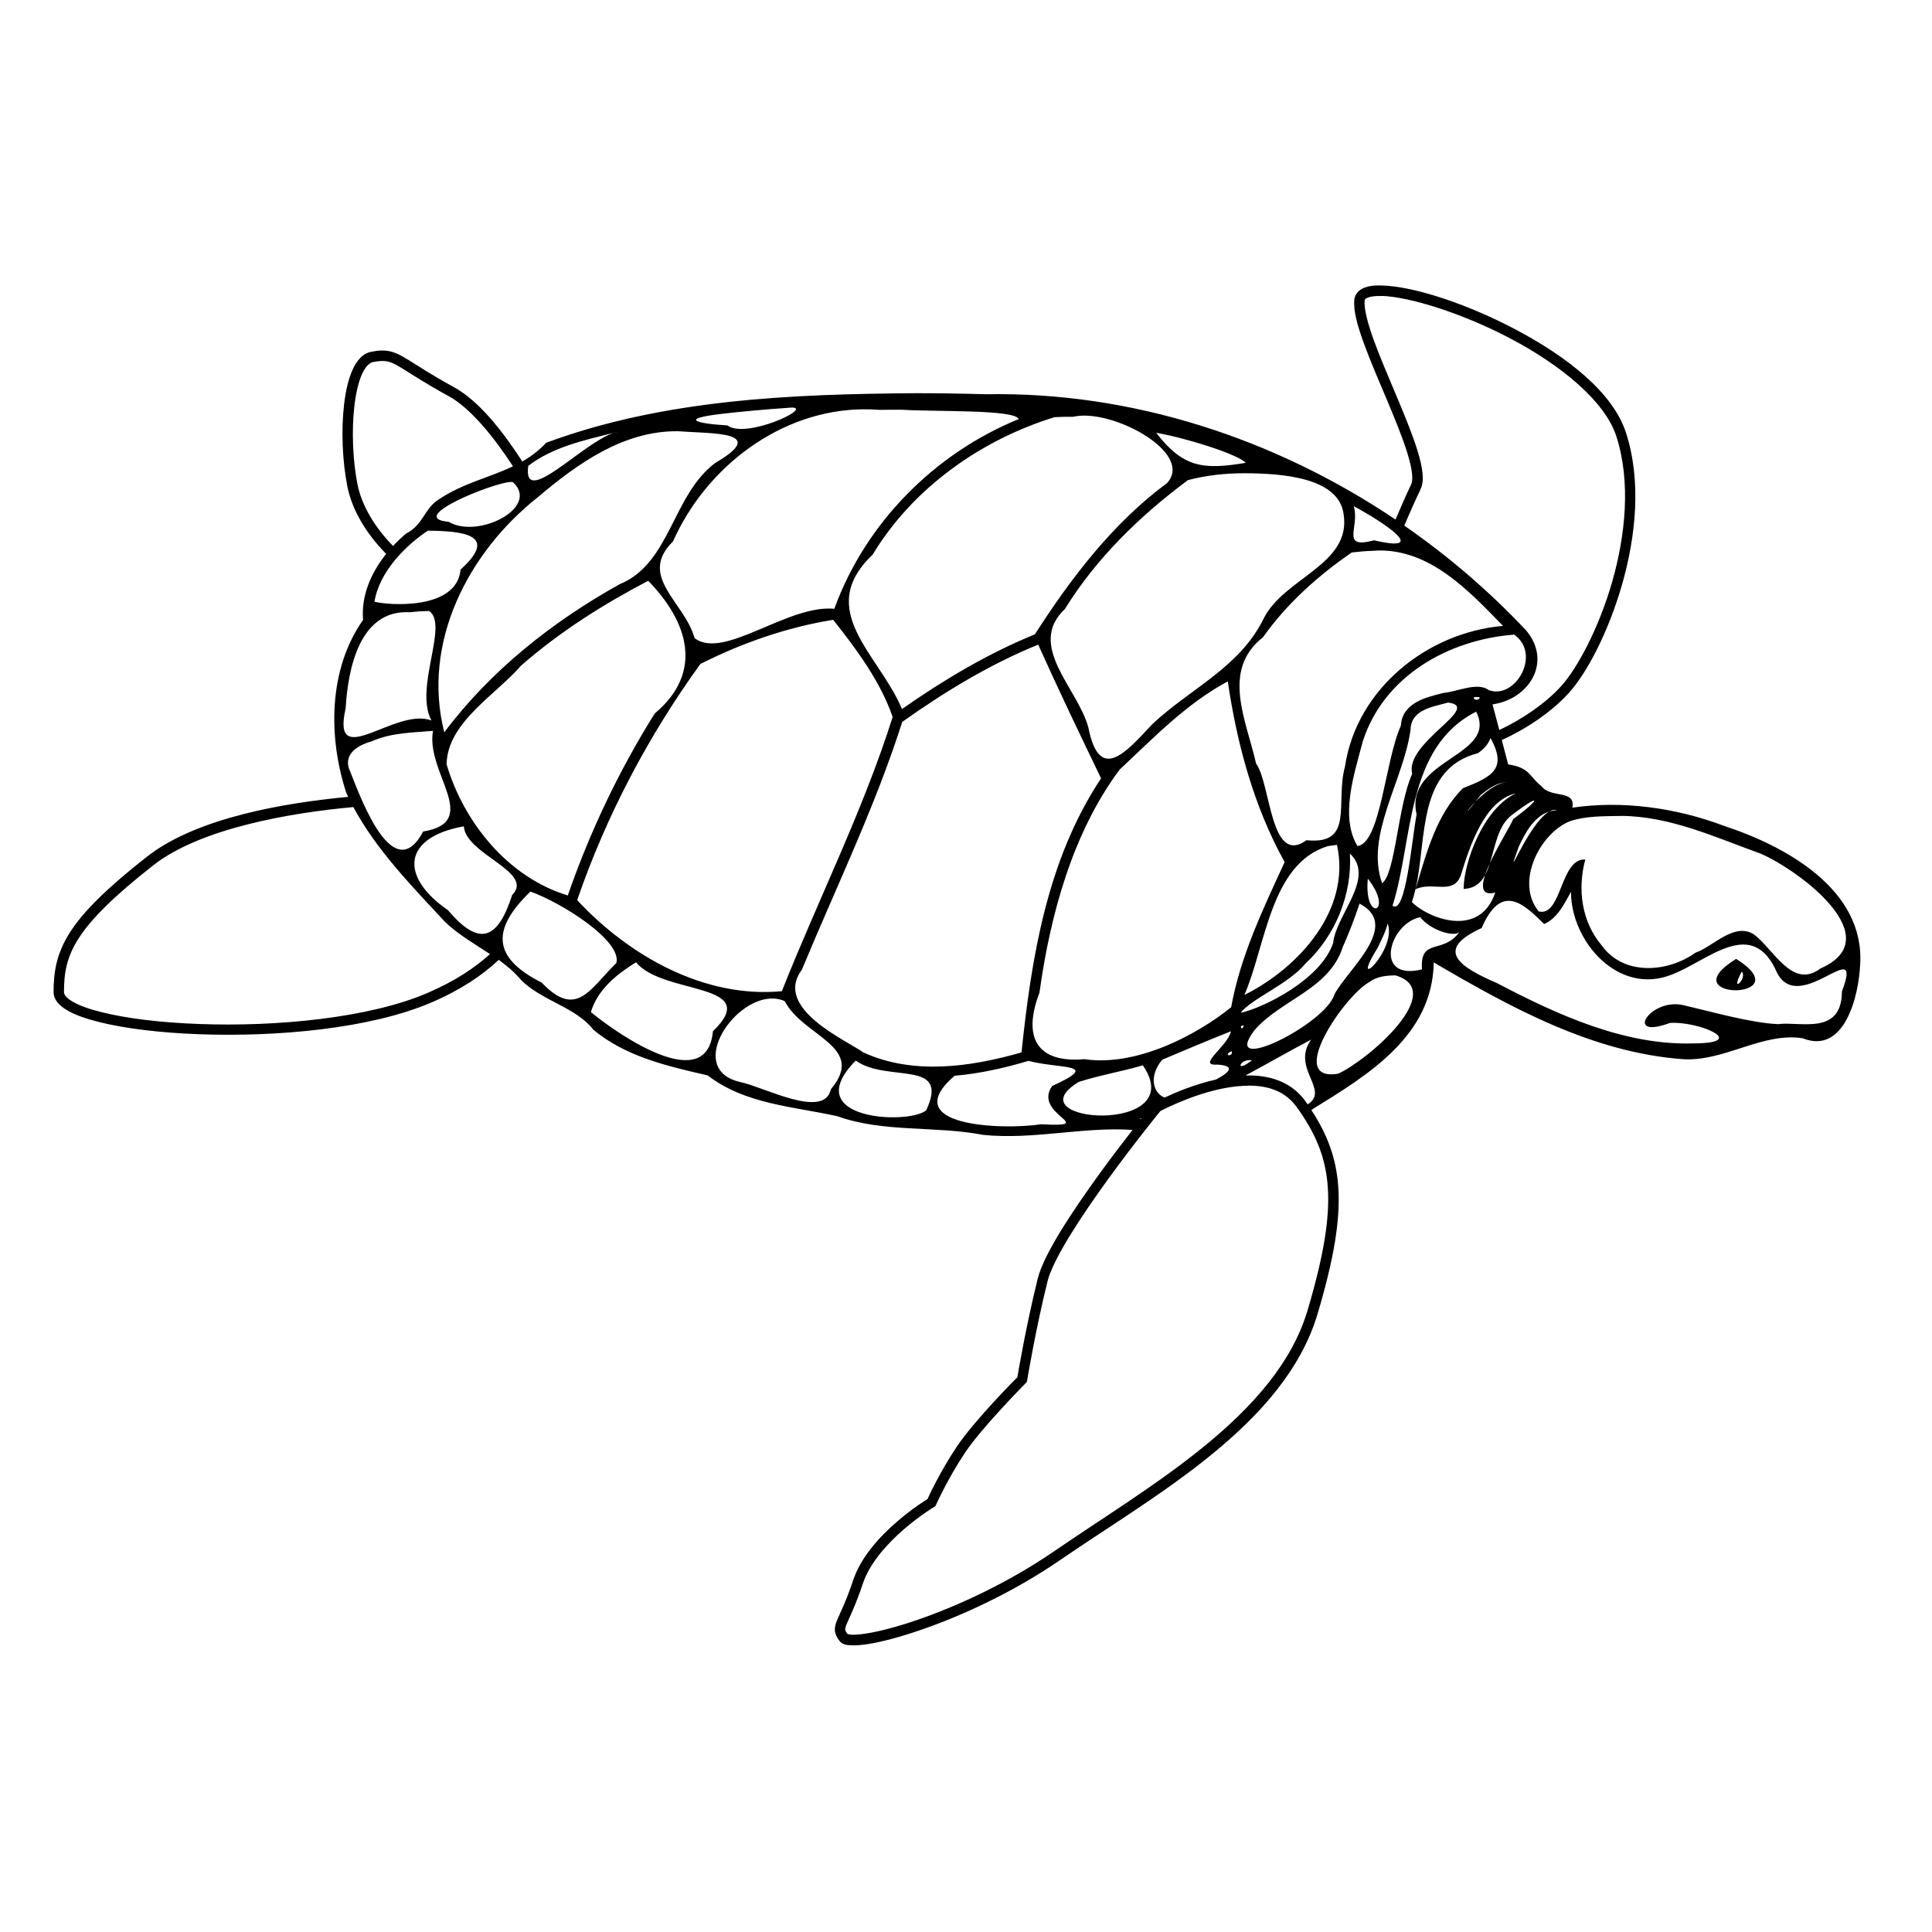 <?xml version="1.0" encoding="UTF-8" standalone="no"?>
<!-- Created with Inkscape (http://www.inkscape.org/) -->
<svg xmlns:dc="http://purl.org/dc/elements/1.1/" xmlns:cc="http://creativecommons.org/ns#" xmlns:rdf="http://www.w3.org/1999/02/22-rdf-syntax-ns#" xmlns:svg="http://www.w3.org/2000/svg" xmlns="http://www.w3.org/2000/svg" version="1.1" width="100%" height="100%" viewBox="0 0 48 48" id="svg4150">
<defs/>
<path d="m 34.254,7.092 c -0.024,2.65e-4 -0.048,5.111e-4 -0.071,0.001 -0.135,0.007 -0.251,0.031 -0.348,0.084 -0.097,0.053 -0.175,0.152 -0.187,0.267 -0.028,0.282 0.079,0.649 0.236,1.084 0.157,0.434 0.371,0.926 0.574,1.408 0.203,0.482 0.396,0.954 0.513,1.339 0.058,0.192 0.098,0.362 0.111,0.497 0.013,0.134 -0.001,0.229 -0.025,0.271 l -0.003,0.003 -0.001,0.003 C 34.913,12.346 34.790,12.629 34.671,12.908 31.678,10.894 28.118,9.727 24.491,9.795 23.910,9.778 23.329,9.769 22.748,9.769 19.660,9.792 16.492,9.919 13.570,11.000 13.387,11.196 13.187,11.345 12.977,11.466 12.495,10.721 11.905,9.961 11.271,9.615 10.727,9.318 10.407,9.103 10.168,8.955 9.930,8.807 9.758,8.718 9.543,8.709 c -0.025,-0.001 -0.051,-6.309e-4 -0.077,0 -0.076,0.002 -0.156,0.014 -0.247,0.032 -0.213,0.042 -0.360,0.223 -0.462,0.451 -0.102,0.228 -0.168,0.519 -0.207,0.842 -0.077,0.645 -0.045,1.421 0.080,2.051 0.120,0.603 0.484,1.190 0.964,1.676 -0.375,0.468 -0.624,1.041 -0.574,1.641 -0.863,1.226 -0.869,2.909 -0.418,4.292 0.016,0.035 0.032,0.069 0.049,0.104 -1.547,0.146 -3.752,0.506 -5.004,1.489 -0.996,0.782 -1.573,1.356 -1.906,1.873 -0.332,0.516 -0.410,0.977 -0.410,1.486 0,0.191 0.143,0.340 0.337,0.454 0.194,0.114 0.459,0.208 0.781,0.289 0.644,0.163 1.521,0.270 2.493,0.306 1.942,0.071 4.253,-0.136 5.775,-0.788 0.733,-0.314 1.274,-0.682 1.674,-1.060 0.205,0.148 0.399,0.312 0.566,0.513 0.534,0.516 1.348,0.664 1.783,1.221 0.799,0.671 1.855,0.911 2.843,1.137 0.929,0.720 2.141,0.772 3.227,1.016 1.142,0.410 2.427,0.232 3.617,0.462 1.248,0.127 2.473,-0.206 3.711,-0.124 -0.231,0.297 -0.510,0.661 -0.805,1.067 -0.338,0.465 -0.687,0.968 -0.970,1.430 -0.283,0.462 -0.501,0.878 -0.581,1.199 -0.286,1.144 -0.496,2.388 -0.506,2.449 -0.051,0.051 -1.069,1.071 -1.513,1.737 -0.424,0.636 -0.694,1.234 -0.719,1.289 -0.046,0.028 -0.371,0.227 -0.761,0.565 -0.419,0.362 -0.890,0.865 -1.086,1.451 -0.179,0.539 -0.319,0.798 -0.396,0.985 -0.038,0.093 -0.066,0.175 -0.058,0.267 0.007,0.092 0.051,0.172 0.111,0.253 0.074,0.099 0.177,0.108 0.293,0.113 0.115,0.005 0.258,-0.005 0.427,-0.032 0.337,-0.054 0.780,-0.171 1.291,-0.346 1.021,-0.350 2.304,-0.936 3.482,-1.746 2.321,-1.596 5.565,-3.342 6.389,-6.114 0.402,-1.354 0.570,-2.334 0.513,-3.151 -0.050,-0.724 -0.280,-1.317 -0.667,-1.907 0.013,-0.010 0.025,-0.020 0.038,-0.031 1.377,-0.850 2.972,-1.815 3.001,-3.639 1.918,1.124 3.965,2.251 6.222,2.406 1.023,0.046 1.947,-0.675 2.942,-0.522 1.044,0.417 1.395,-1.055 1.430,-1.829 0.120,-1.870 -1.854,-2.946 -3.381,-3.447 -1.195,-0.452 -2.529,-0.635 -3.770,-0.453 0.090,-0.458 -0.536,-0.224 -0.765,-0.532 -0.309,-0.240 -0.279,-0.461 -0.829,-0.543 l -0.159,-0.605 c 0.604,-0.273 1.238,-0.694 1.671,-1.175 0.443,-0.492 0.975,-1.497 1.317,-2.687 0.341,-1.189 0.486,-2.561 0.102,-3.760 C 40.082,9.753 38.929,8.863 37.683,8.201 36.437,7.538 35.102,7.110 34.328,7.093 c -0.024,-5.489e-4 -0.049,-2.713e-4 -0.073,0 z m 0.066,0.260 c 0.680,0.015 2.021,0.429 3.239,1.076 1.218,0.647 2.318,1.536 2.601,2.419 0.360,1.125 0.225,2.451 -0.106,3.608 -0.332,1.157 -0.868,2.149 -1.262,2.586 -0.389,0.432 -0.980,0.834 -1.542,1.095 L 37.081,17.500 c 0.906,-0.127 1.491,-1.052 0.838,-1.834 -0.912,-0.972 -1.932,-1.847 -3.030,-2.608 0.124,-0.291 0.253,-0.586 0.398,-0.887 l -0.003,-0.001 c 0.064,-0.118 0.074,-0.258 0.058,-0.416 C 35.326,11.588 35.281,11.405 35.219,11.203 35.096,10.800 34.900,10.324 34.696,9.840 34.493,9.357 34.281,8.866 34.128,8.442 33.974,8.019 33.886,7.655 33.904,7.472 c 0.002,-0.029 0.008,-0.041 0.053,-0.066 0.044,-0.024 0.128,-0.044 0.240,-0.051 0.037,-0.001 0.078,-0.002 0.122,-0.001 z M 9.477,8.969 c 0.019,-6.308e-4 0.038,-6.308e-4 0.055,0 0.152,0.006 0.267,0.063 0.499,0.207 0.231,0.143 0.562,0.364 1.115,0.665 0.544,0.297 1.128,1.021 1.599,1.744 -0.583,0.280 -1.227,0.418 -1.805,0.798 -0.408,0.234 -0.401,0.643 -0.853,0.875 -0.112,0.093 -0.220,0.197 -0.322,0.306 C 9.319,13.111 8.988,12.565 8.882,12.035 8.763,11.437 8.733,10.679 8.807,10.066 8.844,9.760 8.907,9.489 8.992,9.299 9.077,9.109 9.176,9.013 9.269,8.995 9.351,8.978 9.418,8.971 9.477,8.969 z M 19.680,10.125 c 0.515,0.012 -1.161,0.788 -1.605,0.445 -0.838,-0.052 -1.179,-0.170 -0.117,-0.291 0.529,-0.061 1.060,-0.108 1.592,-0.144 0.027,-0.003 0.051,-0.006 0.073,-0.007 0.021,-0.001 0.040,-0.002 0.056,-0.001 z m 1.766,0.044 c 0.136,-0.001 0.274,0.003 0.412,0.014 0.185,-0.003 0.371,-0.004 0.557,-0.003 0.824,0.053 2.796,-0.012 2.894,0.232 -2.092,0.853 -3.810,2.587 -4.580,4.713 -1.170,-0.109 -2.742,1.282 -3.472,0.730 -0.250,-0.905 -1.421,-1.531 -0.537,-2.403 0.824,-1.854 2.676,-3.265 4.725,-3.283 z m 5.507,0.157 c 1.010,0.010 2.661,0.984 2.045,1.674 -1.355,0.999 -2.400,2.378 -3.287,3.760 -1.172,0.479 -2.266,1.132 -3.302,1.856 -0.557,-1.347 -2.185,-2.451 -0.730,-3.834 1.001,-1.659 2.689,-2.851 4.518,-3.417 l 0.218,-0.009 0.247,-0.001 c 0.087,-0.020 0.185,-0.030 0.289,-0.029 z m -10.110,0.388 c 0.849,0.064 2.281,-0.005 0.926,0.788 -1.071,0.807 -1.113,2.498 -2.373,3.012 -1.670,0.930 -3.205,2.144 -4.358,3.680 -0.567,-2.225 0.593,-4.474 2.320,-5.837 0.987,-0.837 2.132,-1.658 3.485,-1.643 z m -1.486,0.014 c -0.035,0.009 -0.071,0.016 -0.106,0.025 -0.773,0.246 -2.281,1.901 -2.126,0.820 0.616,-0.470 1.388,-0.635 2.126,-0.820 0.036,-0.011 0.073,-0.020 0.106,-0.025 z m 13.368,0.025 c 0.668,0.110 2.018,0.522 2.225,0.746 -1.048,0.174 -1.550,0.128 -2.225,-0.746 z m 2.184,1.005 c 0.904,0.001 2.345,0.093 2.471,1.007 0.209,1.271 -1.493,1.584 -1.994,2.621 -0.602,1.207 -1.810,1.717 -2.755,2.603 -0.668,0.717 -1.316,1.468 -1.590,0.091 -0.256,-0.977 -1.551,-2.036 -0.583,-2.951 0.783,-1.266 1.867,-2.317 3.056,-3.201 0.455,-0.118 0.926,-0.171 1.396,-0.170 z M 12.678,11.974 c 0.014,-0.001 0.027,-6.3e-4 0.038,0 0.011,6.31e-4 0.020,0.002 0.027,0.005 0.688,0.629 -0.873,1.422 -1.596,0.985 -1.076,-0.092 1.068,-0.956 1.530,-0.990 z m 20.956,0.603 c 0.672,0.357 1.949,1.184 0.504,0.847 -0.852,0.226 -0.347,-0.324 -0.504,-0.847 z m -23.001,0.607 c 0.869,0.012 1.773,0.096 0.810,0.966 -0.091,1.024 -1.817,0.887 -2.139,0.799 0.123,-0.768 0.807,-1.419 1.328,-1.766 z m 23.583,0.493 c 1.311,-0.035 2.275,0.997 3.126,1.873 -1.892,0.166 -3.635,1.569 -3.925,3.487 -0.250,0.918 0.244,1.959 -0.957,1.838 -0.904,0.653 -0.885,-1.403 -1.254,-1.907 -0.237,-1.064 -0.876,-2.312 0.172,-3.135 0.592,-0.836 1.366,-1.528 2.206,-2.107 0.167,-0.018 0.335,-0.036 0.504,-0.040 0.043,-0.003 0.086,-0.006 0.128,-0.007 z M 16.103,14.429 c 1.005,1.029 1.380,2.279 0.163,3.298 -0.887,1.418 -1.611,2.938 -2.159,4.520 -1.481,-0.448 -2.583,-1.809 -3.012,-3.258 0.021,-1.039 1.205,-1.711 1.849,-2.450 0.954,-0.837 2.036,-1.520 3.159,-2.109 z m -5.441,0.750 c 0.494,0.343 -0.376,1.908 0.056,2.722 -0.886,-0.346 -2.495,1.300 -2.131,-0.300 0.058,-0.971 0.338,-2.461 1.597,-2.390 l 0.229,-0.022 0.247,-0.009 z m 10.038,0.220 c 0.583,0.733 1.176,1.538 1.478,2.414 -0.740,2.339 -1.851,4.536 -2.753,6.813 -1.932,0.183 -3.803,-0.884 -5.085,-2.262 0.719,-2.093 1.768,-4.083 3.061,-5.868 1.037,-0.523 2.149,-0.911 3.298,-1.097 z m 16.922,0.370 c 0.683,0.487 0.022,1.620 -0.632,1.377 -0.284,-0.211 -0.775,0.037 -1.122,0.069 -0.442,0.107 -1.033,0.248 -1.064,0.816 -0.390,0.851 -0.503,2.924 -1.078,2.988 -0.439,-0.729 -0.084,-1.778 0.130,-2.592 0.517,-1.629 2.134,-2.538 3.768,-2.660 z m -11.829,0.245 c 0.502,1.116 1.032,2.225 1.563,3.324 -1.341,2.018 -1.731,4.453 -1.977,6.809 -1.269,0.363 -2.694,0.568 -3.936,-0.003 -0.396,-0.290 -2.241,-1.087 -1.522,-2.049 0.848,-2.046 1.821,-4.045 2.495,-6.160 1.057,-0.750 2.175,-1.430 3.379,-1.920 z m 4.711,0.915 c 0.229,1.556 0.646,3.106 1.412,4.489 -0.533,1.164 -1.100,2.336 -1.328,3.606 -0.838,0.678 -2.341,1.484 -3.648,1.291 -1.175,0.102 -1.542,-0.535 -1.115,-1.652 0.270,-1.950 0.830,-3.983 1.992,-5.542 0.842,-0.789 1.660,-1.641 2.687,-2.192 z m 6.171,0.387 c 0.022,1.8e-5 0.053,0.003 0.091,0.010 -0.054,0.141 -0.250,-0.011 -0.091,-0.010 z m -0.698,0.139 c 0.872,0.108 -1.089,0.996 -0.891,1.770 -0.357,0.779 -0.419,2.493 -0.748,2.718 -0.426,-1.187 0.528,-2.541 0.706,-3.806 0.009,-0.512 0.551,-0.573 0.933,-0.682 z m 0.698,0.227 c 0.559,1.117 -1.795,1.169 -1.480,2.553 -0.116,0.597 -0.267,2.518 -0.598,2.267 0.519,-1.632 0.317,-3.931 2.078,-4.821 z m -25.917,0.475 c -0.190,1.044 1.224,2.261 -0.245,2.502 -0.724,1.362 -1.511,-0.715 -1.808,-1.480 -0.202,-0.407 0.138,-0.652 0.524,-0.759 0.481,-0.216 1.014,-0.218 1.530,-0.262 z m 26.274,0.179 c 0.422,0.769 0.038,0.963 -0.686,1.247 -0.663,0.661 -0.907,1.611 -1.170,2.484 -0.002,0.009 -0.005,0.018 -0.007,0.027 0.421,-0.208 0.951,0.168 1.131,-0.366 0.227,-0.744 0.596,-1.843 1.359,-2.016 -0.816,0.384 -1.297,1.732 -1.295,2.373 0.267,-0.012 0.424,-0.146 0.532,-0.341 0.030,-0.091 0.071,-0.191 0.119,-0.295 0.134,-0.421 0.200,-0.942 0.550,-1.203 0.738,-0.562 0.723,-0.405 0.033,0.102 -0.084,0.188 -0.387,0.674 -0.583,1.100 -0.033,0.106 -0.070,0.207 -0.119,0.295 -0.100,0.306 -0.076,0.516 0.253,0.432 -0.395,1.175 -1.717,0.613 -2.071,0.234 0.035,-0.100 0.064,-0.207 0.089,-0.317 -6.94e-4,3.6e-4 -0.001,0.001 -0.001,0.001 0.002,-0.009 0.006,-0.019 0.009,-0.029 0.277,-1.248 0.037,-2.960 1.541,-3.351 0.138,-0.088 0.261,-0.221 0.315,-0.379 z m 0.361,1.106 c 0.015,-6.32e-4 0.030,-6.32e-4 0.045,0 -0.254,-0.005 -0.575,0.266 -0.779,0.475 0.039,-0.048 0.085,-0.107 0.137,-0.174 0.169,-0.130 0.370,-0.290 0.596,-0.300 z m -0.737,0.480 c -0.301,0.375 -0.221,0.227 0,0 z M 8.778,20.050 c 0.578,1.073 1.455,1.966 2.276,2.852 0.336,0.321 0.738,0.549 1.119,0.801 -0.372,0.341 -0.876,0.677 -1.559,0.970 -1.452,0.622 -3.745,0.839 -5.661,0.768 C 3.994,25.408 3.127,25.300 2.511,25.144 2.202,25.067 1.957,24.976 1.799,24.882 1.641,24.789 1.590,24.707 1.590,24.651 c 0,-0.483 0.063,-0.870 0.368,-1.344 0.305,-0.474 0.862,-1.033 1.849,-1.808 1.183,-0.929 3.436,-1.308 4.969,-1.447 z m 29.828,0.071 c 0.026,-0.003 0.053,-1.13e-4 0.078,0.007 -0.070,0.003 -0.134,0.016 -0.196,0.036 -0.526,0.295 -1.157,1.995 -0.757,0.876 0.160,-0.347 0.379,-0.754 0.757,-0.876 0.040,-0.022 0.078,-0.039 0.117,-0.044 z m 1.665,0.150 c 1.218,0.005 2.342,0.530 3.480,0.941 0.943,0.410 3.210,2.091 1.478,2.849 -0.699,0.532 -1.165,-0.480 -1.651,-0.845 -0.495,-0.313 -1.014,0.303 -1.456,0.454 -0.696,0.498 -1.786,0.574 -2.326,-0.179 -0.506,-0.594 -0.607,-1.405 -0.410,-2.137 -0.628,-0.034 -0.580,1.426 -1.155,1.291 -0.592,-0.709 0.015,-1.935 0.770,-2.241 0.410,-0.136 0.843,-0.124 1.271,-0.132 z m -28.747,0.260 c 0.046,0.696 1.767,1.136 1.201,1.704 -0.358,1.115 -0.819,1.297 -1.594,0.379 -1.208,-0.832 -1.133,-1.811 0.392,-2.084 z m 21.693,0.460 c 0.355,1.615 -0.944,3.049 -2.300,3.729 0.537,-1.248 0.649,-3.264 2.078,-3.700 l 0.221,-0.029 z m 0.321,0.216 c 0.647,0.601 -0.353,1.532 -0.416,2.219 -0.305,0.918 -1.747,1.617 -2.295,1.737 0.241,-0.338 1.189,-0.714 1.605,-1.221 0.745,-0.696 1.163,-1.712 1.106,-2.735 z m 0.445,0.623 c 0.670,0.846 -0.103,1.113 0,0 z m -20.805,0.321 c 0.782,0.277 2.281,1.226 2.135,1.775 -0.656,0.636 -0.983,1.401 -1.856,0.486 -1.250,-0.632 -1.234,-1.338 -0.278,-2.262 z m 25.852,0.005 c 0.002,1.240 1.179,2.585 2.504,2.058 0.910,-0.347 2.003,-1.467 2.617,-0.044 0.564,1.088 2.168,-1.014 1.612,0.460 -0.007,1.108 -1.035,0.741 -1.588,0.814 -0.669,-0.028 -1.606,-0.297 -2.350,-0.471 -0.827,-0.192 -1.499,0.874 -0.337,0.442 0.728,-0.048 1.985,0.503 0.594,0.508 -1.719,0.056 -3.393,-0.713 -4.890,-1.498 -0.925,-0.398 -1.575,-0.824 -0.381,-1.368 0.491,-1.139 1.043,-0.603 1.552,-0.100 0.330,-0.140 0.503,-0.504 0.667,-0.799 z m -5.252,0.295 c 1.040,0.541 -0.291,1.627 -0.625,2.254 -0.212,0.745 -2.882,2.060 -1.979,0.882 0.669,-0.762 1.852,-1.008 2.188,-2.062 0.157,-0.350 0.294,-0.710 0.416,-1.075 z m 1.506,0.337 c 0.279,0.342 0.854,0.496 0.975,0.368 -0.417,0.572 -0.980,0.123 -0.931,0.928 -1.214,0.300 -0.821,-1.137 -0.044,-1.297 z m -0.807,0.157 c 0.240,0.662 -1.000,1.807 -0.247,0.598 0.097,-0.205 0.194,-0.389 0.247,-0.598 z m 8.657,0.878 c -1.687,1.042 1.654,1.039 0,0 z m -27.331,0.084 c 0.658,0.820 3.174,0.491 1.909,1.715 -0.145,1.595 -2.306,0.117 -3.032,-0.476 0.168,-0.563 0.642,-0.942 1.122,-1.238 z m 27.470,0.232 c 0.157,0.173 -0.317,0.593 0,0 z m -8.609,0.093 c 1.310,0.376 -0.638,2.079 -1.414,2.443 -1.334,0.226 0.162,-1.950 0.772,-2.276 0.182,-0.140 0.421,-0.162 0.642,-0.166 z m -15.520,0.576 c 0.121,-0.005 0.240,0.014 0.354,0.066 0.453,0.885 2.043,1.119 1.144,2.190 -0.164,0.757 -1.668,-0.062 -2.243,-0.179 -1.336,-0.298 -0.241,-2.031 0.744,-2.076 z m 11.737,0.671 c 0.006,3.28e-4 0.013,0.001 0.022,0.003 -0.048,0.143 -0.114,0.014 -0.040,-0.001 0.005,-0.001 0.011,-0.001 0.018,-0.001 z m -0.300,0.144 c -0.071,0.370 -0.873,0.865 -0.332,0.827 0.489,0.031 0.256,0.215 -0.036,0.370 -0.277,0.062 -0.540,0.147 -0.766,0.232 -0.204,0.077 -0.383,0.156 -0.515,0.218 -0.300,-0.128 -0.387,-0.545 -0.058,-0.941 0.567,-0.241 1.135,-0.479 1.709,-0.708 z m 1.997,0.203 c -0.515,0.712 0.479,1.258 -0.091,1.612 -0.020,-0.028 -0.039,-0.057 -0.060,-0.086 -0.323,-0.447 -0.816,-0.616 -1.319,-0.632 -0.053,-0.001 -0.107,-0.001 -0.163,0 0.548,-0.295 1.088,-0.606 1.634,-0.893 z m -1.977,0.291 c 0.050,0.151 -0.245,0.111 0,0 z m 0.447,0.221 c 0.017,2.08e-4 0.035,0.001 0.055,0.005 -0.414,0.328 -0.322,-0.008 -0.055,-0.005 z m -9.789,0.012 c 0.791,0.562 2.352,-0.050 1.753,1.234 -0.423,0.367 -3.206,0.247 -1.753,-1.234 z m 4.294,0.007 c 0.796,0.210 1.836,0.054 0.587,0.625 -0.498,0.717 1.204,1.027 -0.278,0.950 -0.958,0.147 -3.601,0.053 -2.146,-1.205 0.624,-0.054 1.238,-0.192 1.838,-0.370 z m 2.841,0.111 c 1.199,1.752 -3.283,1.435 -1.592,0.412 0.522,-0.168 1.065,-0.258 1.592,-0.412 z m 2.610,0.504 c 0.031,7.7e-5 0.061,6.32e-4 0.093,0.001 0.451,0.014 0.846,0.154 1.115,0.526 0.464,0.643 0.724,1.232 0.777,1.999 0.053,0.767 -0.105,1.719 -0.504,3.060 -0.778,2.619 -3.946,4.367 -6.287,5.977 -1.153,0.793 -2.419,1.372 -3.419,1.715 -0.499,0.171 -0.933,0.283 -1.249,0.333 -0.157,0.025 -0.286,0.035 -0.372,0.031 -0.064,-0.003 -0.099,-0.021 -0.104,-0.020 -0.042,-0.057 -0.053,-0.084 -0.055,-0.108 -0.002,-0.024 0.006,-0.065 0.040,-0.146 0.067,-0.161 0.217,-0.449 0.401,-1.003 0.169,-0.506 0.609,-0.989 1.010,-1.337 0.401,-0.347 0.755,-0.559 0.755,-0.559 l 0.036,-0.022 0.016,-0.036 c 0,0 0.287,-0.644 0.717,-1.289 0.418,-0.628 1.509,-1.730 1.509,-1.730 l 0.029,-0.029 0.007,-0.040 c 0,0 0.218,-1.309 0.508,-2.467 0.065,-0.261 0.274,-0.673 0.552,-1.126 0.277,-0.452 0.621,-0.951 0.957,-1.414 0.658,-0.906 1.268,-1.653 1.293,-1.684 0.076,-0.039 0.326,-0.168 0.698,-0.310 0.394,-0.149 0.899,-0.297 1.375,-0.317 0.030,-0.001 0.062,-0.001 0.093,-0.001 z m -2.643,0.809 c -0.005,0.006 -0.009,0.011 -0.014,0.018 -0.015,-0.001 -0.036,-0.002 -0.049,-0.003 0.021,-0.005 0.042,-0.009 0.064,-0.014 z" />
</svg>
